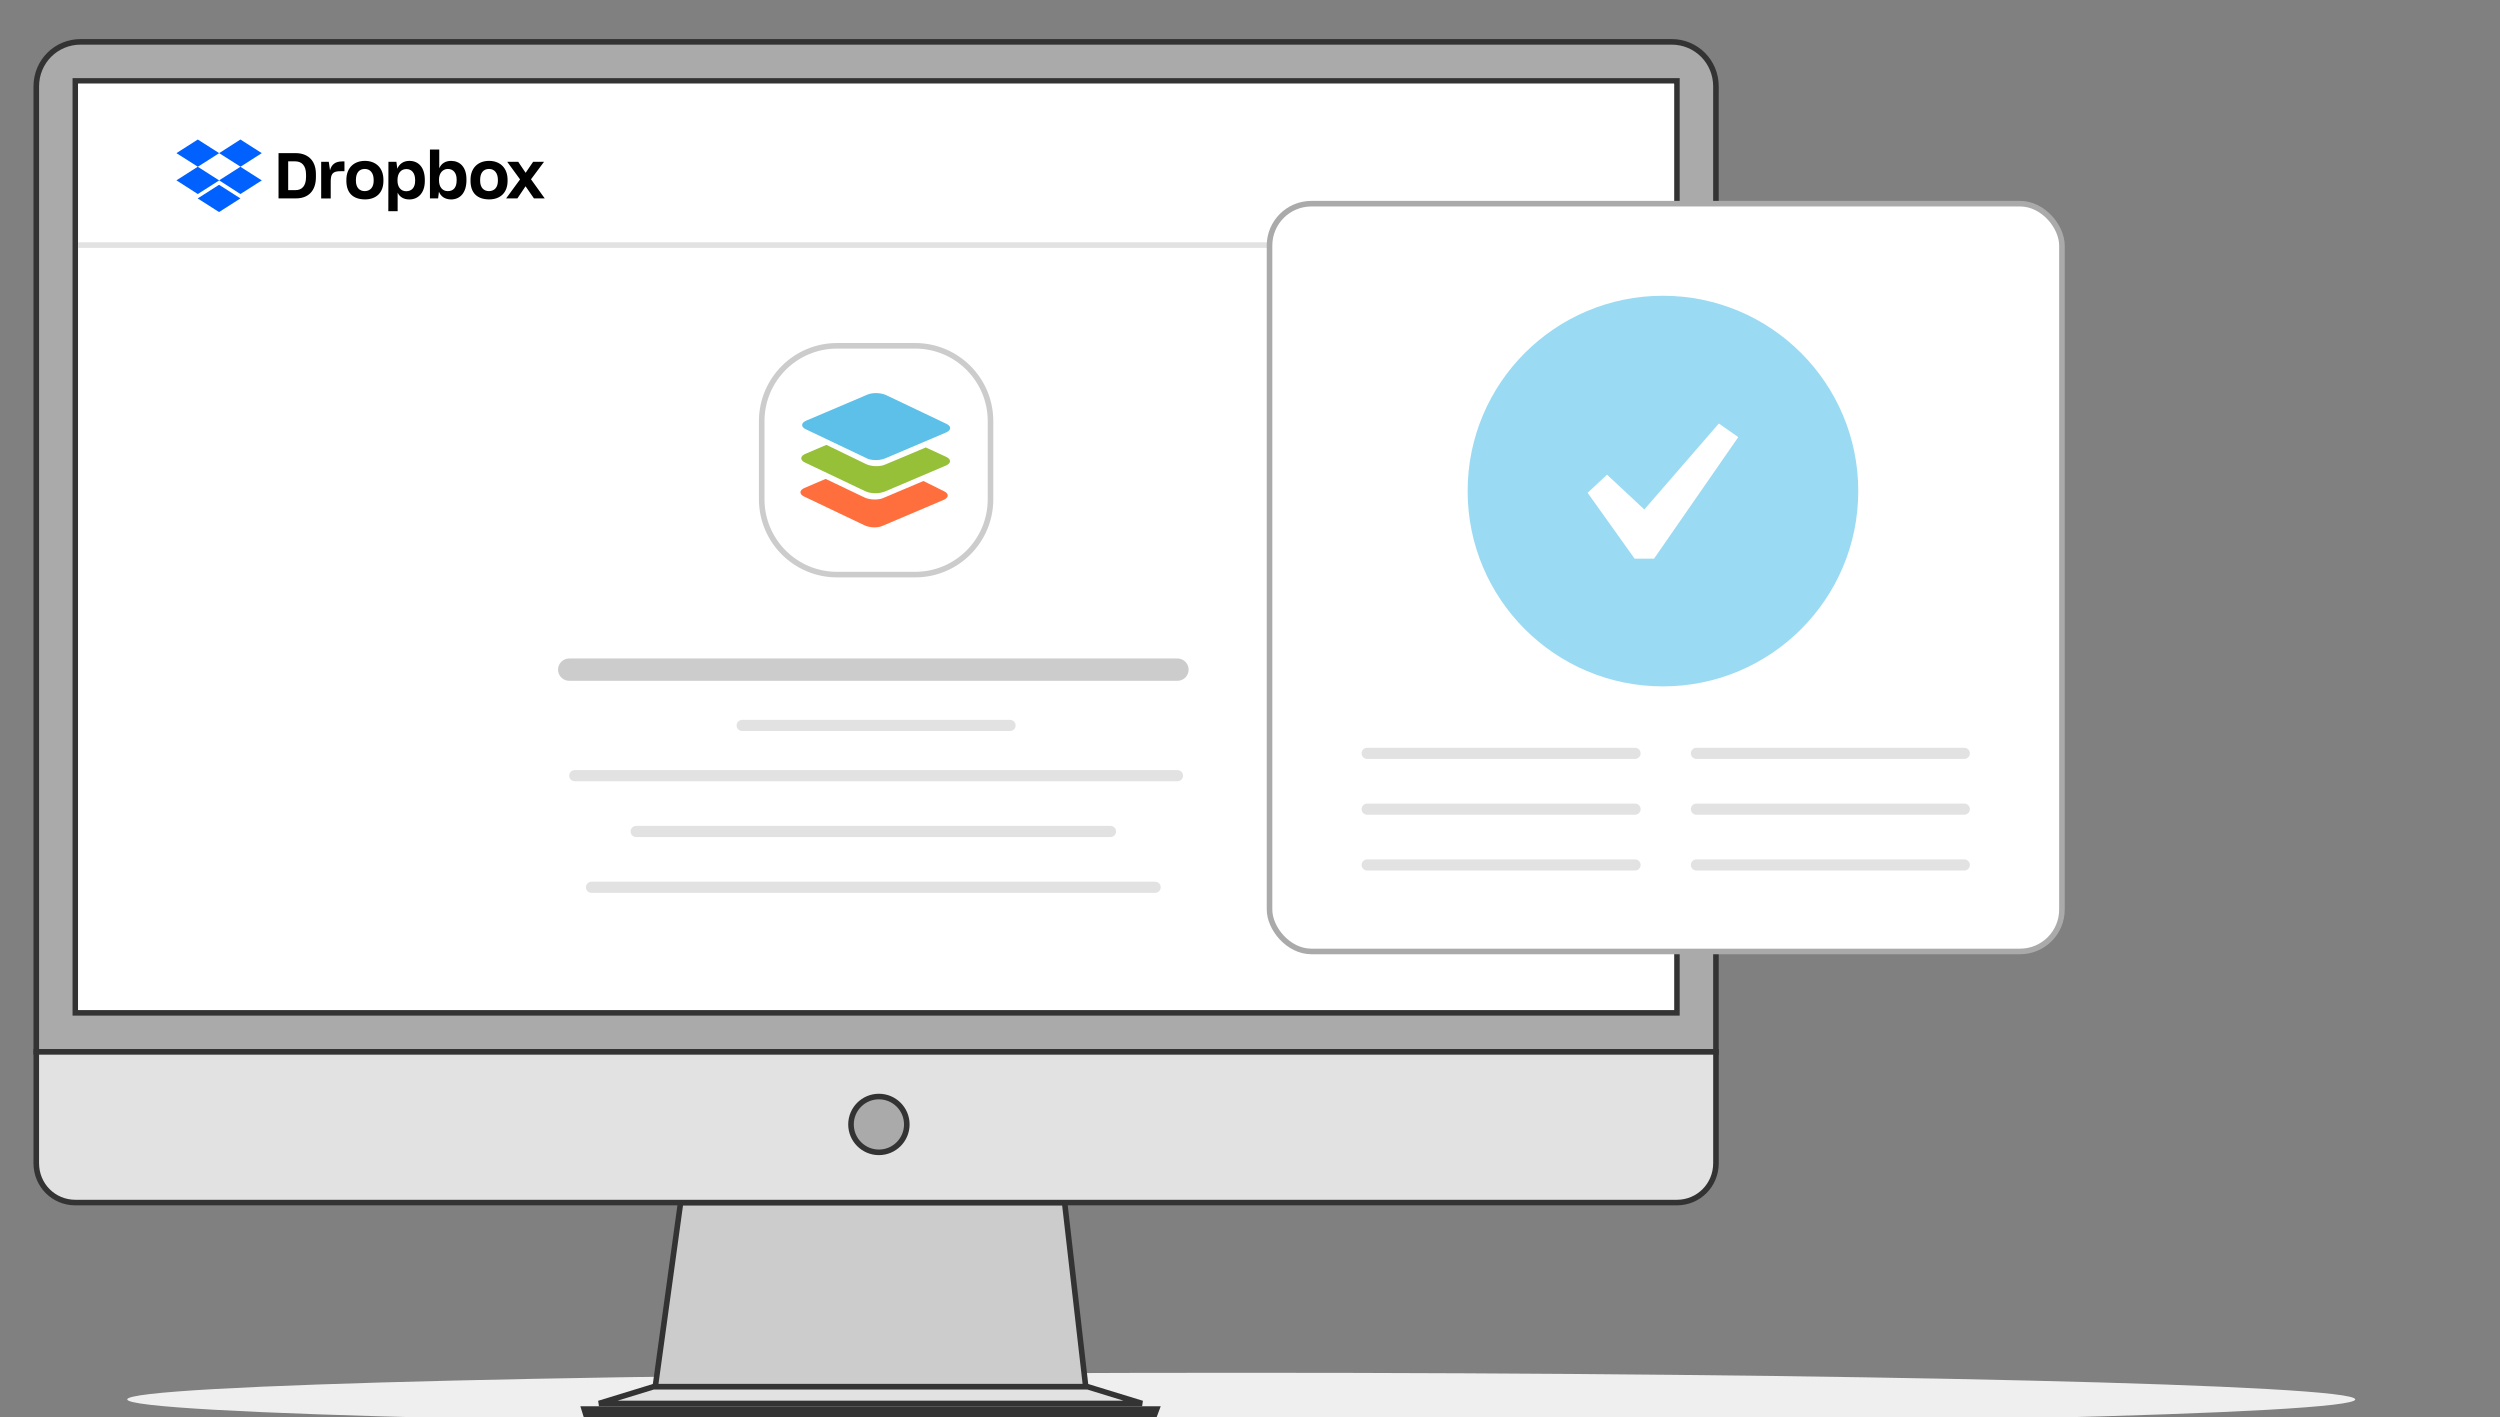 <svg width="448" height="254" viewBox="0 0 448 254" fill="none" xmlns="http://www.w3.org/2000/svg">
<rect x="0" y="0" width="448" height="254" fill="#808080" stroke="none"/>
<g clip-path="url(#clip0_6502_202490)">
<path d="M222.431 255.553C332.682 255.553 422.059 253.414 422.059 250.776C422.059 248.138 332.682 246 222.431 246C112.18 246 22.803 248.138 22.803 250.776C22.803 253.414 112.18 255.553 222.431 255.553Z" fill="#EFEFEF"/>
<path d="M307.495 15.996H307.5V15.496C307.5 11.044 303.981 7.5 299.544 7.5H14.456C10.024 7.5 6.5 11.044 6.5 15.496V188V188.5H7H306.995H307.495V188V15.996Z" fill="#AAAAAA" stroke="#333333"/>
<path d="M13.5 181.5V14.5H300.5V181.5H13.5Z" fill="white" stroke="#333333"/>
<path d="M194 248.5H194.561L194.497 247.943L190.831 215.943L190.78 215.5H190.334H122.4H121.964L121.905 215.932L117.505 247.932L117.427 248.5H118H194Z" fill="#CCCCCC" stroke="#333333"/>
<path d="M6.5 208.442V188.5H307.5V208.442C307.5 212.382 304.396 215.5 300.495 215.5H13.505C9.599 215.5 6.5 212.383 6.5 208.442Z" fill="#E2E2E2" stroke="#333333"/>
<path d="M107.333 251.5L117.106 248.5H194.894L204.667 251.5H107.333Z" fill="#E2E2E2" stroke="#333333"/>
<path d="M207.281 252.5L206.909 253.5H104.986L104.677 252.5H207.281Z" fill="#AAAAAA" stroke="#333333"/>
<path d="M162.5 201.497C162.5 204.26 160.259 206.5 157.5 206.5C154.741 206.5 152.5 204.26 152.5 201.497C152.5 198.74 154.74 196.5 157.5 196.5C160.26 196.5 162.5 198.735 162.5 201.497Z" fill="#AAAAAA" stroke="#333333"/>
<path fill-rule="evenodd" clip-rule="evenodd" d="M338.881 61.033C339.415 61.033 339.852 60.5 339.852 59.85C339.852 59.201 339.415 58.668 338.881 58.668C338.348 58.668 337.911 59.201 337.911 59.85C337.916 60.506 338.348 61.033 338.881 61.033Z" fill="#FEFEFE"/>
<path fill-rule="evenodd" clip-rule="evenodd" d="M14 181H300V15H14V181Z" fill="white"/>
<path fill-rule="evenodd" clip-rule="evenodd" d="M213 120C213 121.105 212.105 122 211 122H102C100.895 122 100 121.105 100 120C100 118.895 100.895 118 102 118H211C212.105 118 213 118.895 213 120Z" fill="#CCCCCC"/>
<path fill-rule="evenodd" clip-rule="evenodd" d="M182 130C182 130.552 181.552 131 181 131H133C132.448 131 132 130.552 132 130C132 129.448 132.448 129 133 129H181C181.552 129 182 129.448 182 130Z" fill="#E2E2E2"/>
<path fill-rule="evenodd" clip-rule="evenodd" d="M212 139C212 139.552 211.552 140 211 140H103C102.448 140 102 139.552 102 139C102 138.448 102.448 138 103 138H211C211.552 138 212 138.448 212 139Z" fill="#E2E2E2"/>
<path fill-rule="evenodd" clip-rule="evenodd" d="M200 149C200 149.552 199.552 150 199 150H114C113.448 150 113 149.552 113 149C113 148.448 113.448 148 114 148H199C199.552 148 200 148.448 200 149Z" fill="#E2E2E2"/>
<path fill-rule="evenodd" clip-rule="evenodd" d="M208 159C208 159.552 207.552 160 207 160H106C105.448 160 105 159.552 105 159C105 158.448 105.448 158 106 158H207C207.552 158 208 158.448 208 159Z" fill="#E2E2E2"/>
<path d="M164 61.969H150C142.544 61.969 136.5 68.013 136.5 75.469V89.469C136.5 96.925 142.544 102.969 150 102.969H164C171.456 102.969 177.5 96.925 177.5 89.469V75.469C177.5 68.013 171.456 61.969 164 61.969Z" fill="white" stroke="#CCCCCC"/>
<path fill-rule="evenodd" clip-rule="evenodd" d="M158.551 82.17L169.556 77.492C170.471 77.092 170.516 76.392 169.623 75.964L158.8 70.807C158.266 70.549 157.498 70.421 156.769 70.446C156.287 70.465 155.824 70.551 155.458 70.708L154.48 71.126L144.453 75.387C143.537 75.786 143.493 76.487 144.381 76.915L149.237 79.229L150.513 79.838L155.204 82.072C155.965 82.522 157.498 82.588 158.551 82.17Z" fill="#5DC0E8"/>
<path fill-rule="evenodd" clip-rule="evenodd" d="M162.644 81.565L160.731 82.366L158.561 83.272C157.646 83.672 156.113 83.606 155.219 83.174L149.999 80.644L148.726 80.026L148.097 79.72L144.295 81.343C143.38 81.742 143.336 82.442 144.224 82.871L146.233 83.827L147.514 84.435L155.051 88.023C155.385 88.182 155.788 88.299 156.229 88.351C156.869 88.431 157.577 88.391 158.24 88.193C158.338 88.166 158.432 88.135 158.525 88.099L158.798 87.982L160.155 87.406L169.531 83.42C170.446 83.02 170.49 82.32 169.602 81.892L165.901 80.184L162.644 81.565Z" fill="#95C038"/>
<path fill-rule="evenodd" clip-rule="evenodd" d="M165.478 86.195L160.256 88.407L158.908 88.978L158.268 89.247C157.934 89.395 157.517 89.48 157.077 89.503C156.481 89.537 155.846 89.466 155.325 89.304C155.184 89.258 155.051 89.206 154.927 89.148L147.956 85.819L145.908 86.694L144.155 87.446C144.089 87.473 144.028 87.505 143.967 87.537C143.937 87.555 143.907 87.573 143.877 87.591C143.238 87.999 143.296 88.592 144.084 88.974L144.169 89.014L151.627 92.566L153.048 93.243L154.912 94.13C155.805 94.563 157.201 94.647 158.116 94.247L159.495 93.663L160.835 93.094L165.738 91.009L169.126 89.569C169.536 89.391 169.768 89.15 169.824 88.905C169.893 88.597 169.687 88.276 169.193 88.041L165.478 86.195Z" fill="#FF6F3D"/>
<line x1="14" y1="43.925" x2="300.014" y2="43.925" stroke="#E2E2E2"/>
<g clip-path="url(#clip1_6502_202490)">
<path d="M39.273 27.443L35.445 29.886L39.273 32.329L35.445 34.772L31.617 32.315L35.445 29.872L31.617 27.443L35.445 25L39.273 27.443ZM35.425 35.557L39.253 33.114L43.081 35.557L39.253 38L35.425 35.557ZM39.273 32.315L43.101 29.872L39.273 27.443L43.081 25L46.909 27.443L43.081 29.886L46.909 32.329L43.081 34.772L39.273 32.315Z" fill="#0061FF"/>
<path d="M49.913 27.443H53.008C54.981 27.443 56.612 28.585 56.612 31.193V31.741C56.612 34.369 55.087 35.55 53.067 35.55H49.913V27.443ZM51.642 28.915V34.072H52.968C54.09 34.072 54.843 33.339 54.843 31.708V31.279C54.843 29.648 54.051 28.915 52.909 28.915H51.642ZM57.529 28.994H58.915L59.139 30.52C59.403 29.483 60.077 28.928 61.298 28.928H61.727V30.678H61.014C59.608 30.678 59.265 31.166 59.265 32.553V35.57H57.555V28.994H57.529ZM62.07 32.414V32.23C62.07 30.031 63.476 28.829 65.39 28.829C67.304 28.829 68.709 30.031 68.709 32.23V32.414C68.709 34.573 67.383 35.735 65.39 35.735C63.271 35.715 62.07 34.58 62.07 32.414ZM66.96 32.395V32.23C66.96 31.008 66.347 30.275 65.37 30.275C64.393 30.275 63.779 30.949 63.779 32.23V32.395C63.779 33.576 64.393 34.25 65.37 34.25C66.347 34.23 66.96 33.576 66.96 32.395ZM69.607 28.994H71.033L71.198 30.236C71.541 29.404 72.273 28.829 73.356 28.829C75.026 28.829 76.128 30.031 76.128 32.256V32.441C76.128 34.6 74.907 35.742 73.356 35.742C72.32 35.742 71.607 35.273 71.257 34.52V37.842H69.587L69.607 28.994ZM74.392 32.395V32.249C74.392 30.942 73.719 30.295 72.821 30.295C71.864 30.295 71.231 31.028 71.231 32.249V32.375C71.231 33.537 71.844 34.27 72.801 34.27C73.785 34.25 74.392 33.623 74.392 32.395ZM78.656 34.355L78.51 35.557H77.045V26.796H78.715V30.156C79.085 29.298 79.817 28.829 80.853 28.829C82.424 28.849 83.586 29.932 83.586 32.111V32.315C83.586 34.494 82.484 35.742 80.814 35.742C79.712 35.715 78.999 35.207 78.656 34.355ZM81.83 32.315V32.15C81.83 30.949 81.177 30.275 80.259 30.275C79.342 30.275 78.669 31.028 78.669 32.17V32.315C78.669 33.537 79.302 34.25 80.24 34.25C81.243 34.25 81.83 33.623 81.83 32.315ZM84.318 32.414V32.23C84.318 30.031 85.724 28.829 87.638 28.829C89.552 28.829 90.958 30.031 90.958 32.23V32.414C90.958 34.573 89.612 35.735 87.638 35.735C85.52 35.715 84.318 34.58 84.318 32.414ZM89.222 32.395V32.23C89.222 31.008 88.608 30.275 87.632 30.275C86.655 30.275 86.041 30.949 86.041 32.23V32.395C86.041 33.576 86.655 34.25 87.632 34.25C88.615 34.23 89.222 33.576 89.222 32.395ZM93.195 32.15L90.892 28.994H92.865L94.192 30.968L95.538 28.994H97.492L95.156 32.13L97.617 35.557H95.684L94.179 33.378L92.714 35.557H90.694L93.195 32.15Z" fill="black"/>
</g>
<rect x="227.5" y="36.5" width="142" height="134" rx="7.5" fill="white"/>
<rect x="227.5" y="36.5" width="142" height="134" rx="7.5" stroke="#AAAAAA"/>
<g clip-path="url(#clip2_6502_202490)">
<circle cx="298" cy="88" r="35" fill="#9ADAF3"/>
<path d="M308.018 75.89L311.5 78.333L296.402 100.11H292.92L284.5 88.312L287.982 85.064L294.661 91.3L308.018 75.89Z" fill="white"/>
</g>
<path fill-rule="evenodd" clip-rule="evenodd" d="M294 135C294 135.552 293.552 136 293 136H245C244.448 136 244 135.552 244 135C244 134.448 244.448 134 245 134H293C293.552 134 294 134.448 294 135Z" fill="#E2E2E2"/>
<path fill-rule="evenodd" clip-rule="evenodd" d="M294 145C294 145.552 293.552 146 293 146H245C244.448 146 244 145.552 244 145C244 144.448 244.448 144 245 144H293C293.552 144 294 144.448 294 145Z" fill="#E2E2E2"/>
<path fill-rule="evenodd" clip-rule="evenodd" d="M294 155C294 155.552 293.552 156 293 156H245C244.448 156 244 155.552 244 155C244 154.448 244.448 154 245 154H293C293.552 154 294 154.448 294 155Z" fill="#E2E2E2"/>
<path fill-rule="evenodd" clip-rule="evenodd" d="M353 135C353 135.552 352.552 136 352 136H304C303.448 136 303 135.552 303 135C303 134.448 303.448 134 304 134H352C352.552 134 353 134.448 353 135Z" fill="#E2E2E2"/>
<path fill-rule="evenodd" clip-rule="evenodd" d="M353 145C353 145.552 352.552 146 352 146H304C303.448 146 303 145.552 303 145C303 144.448 303.448 144 304 144H352C352.552 144 353 144.448 353 145Z" fill="#E2E2E2"/>
<path fill-rule="evenodd" clip-rule="evenodd" d="M353 155C353 155.552 352.552 156 352 156H304C303.448 156 303 155.552 303 155C303 154.448 303.448 154 304 154H352C352.552 154 353 154.448 353 155Z" fill="#E2E2E2"/>
</g>
<defs>
<clipPath id="clip0_6502_202490">
<rect width="448" height="254" fill="white"/>
</clipPath>
<clipPath id="clip1_6502_202490">
<rect width="66" height="13" fill="white" transform="translate(31.617 25)"/>
</clipPath>
<clipPath id="clip2_6502_202490">
<rect width="70" height="70" fill="white" transform="translate(263 53)"/>
</clipPath>
</defs>
</svg>
